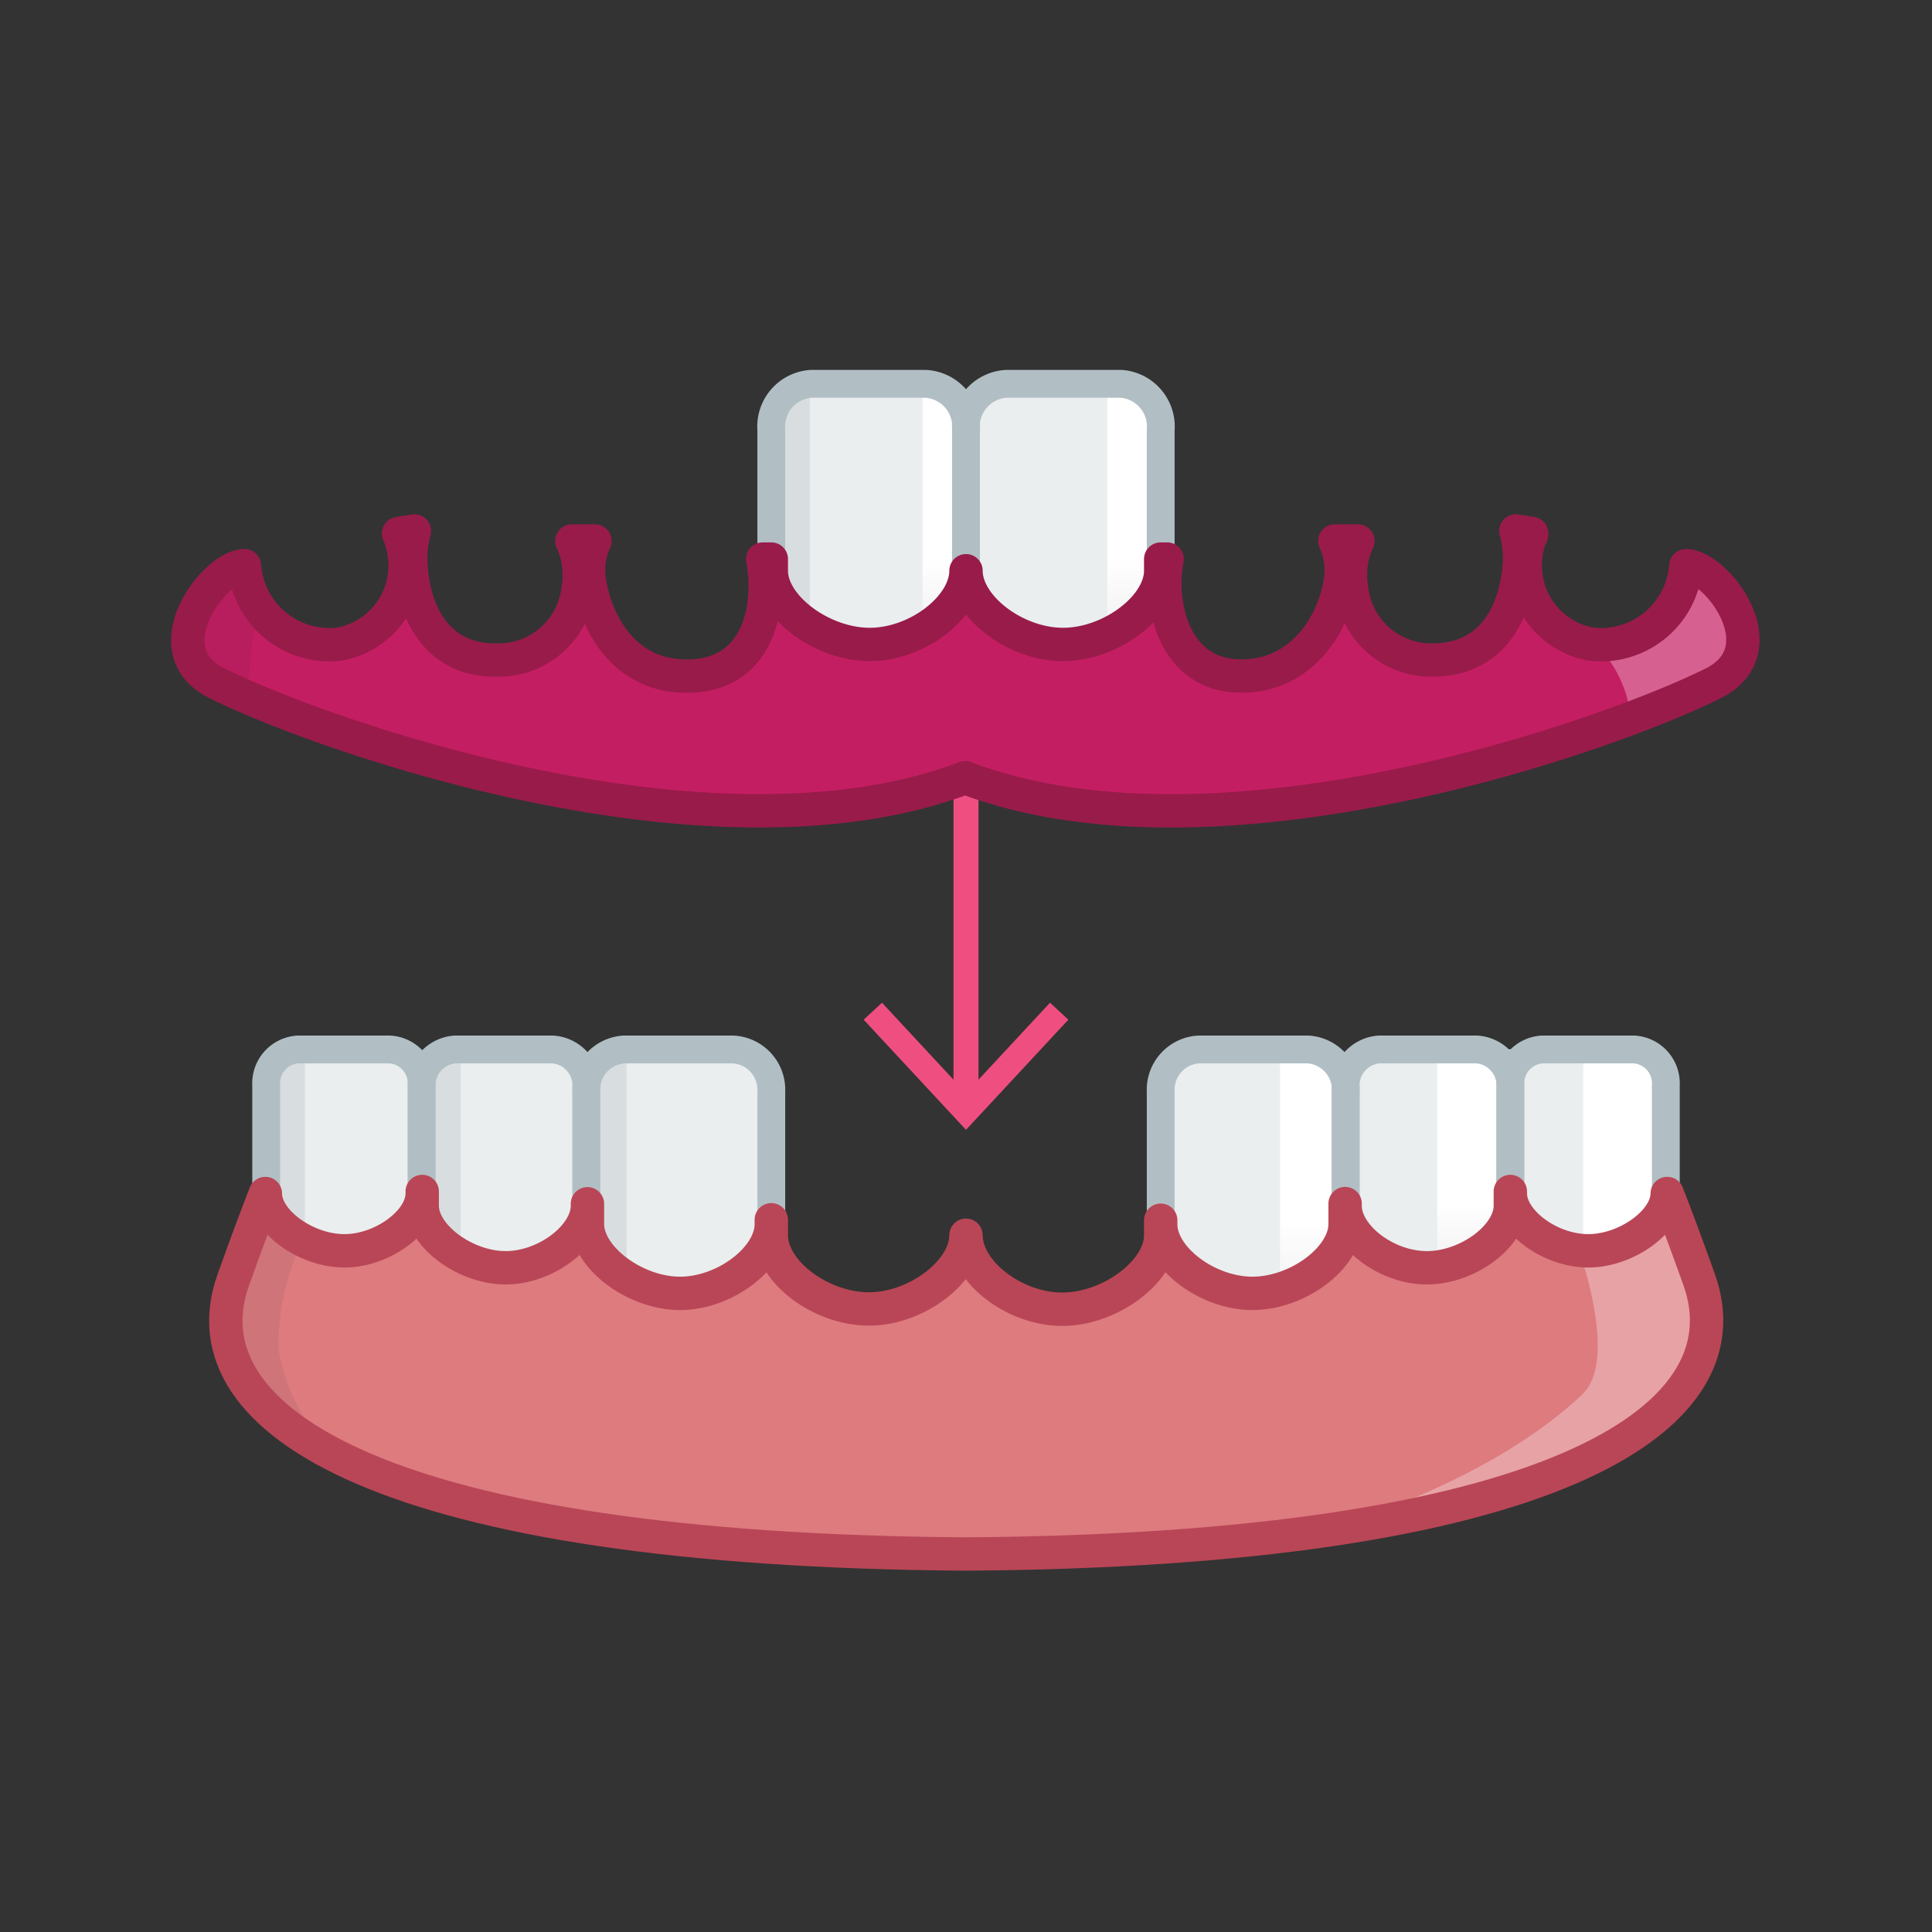 ﻿<svg id="D5226_-_mandibular_partial_denture_flexible_base" data-name="D5226 - mandibular partial denture, flexible base" xmlns="http://www.w3.org/2000/svg" xmlns:xlink="http://www.w3.org/1999/xlink" viewBox="0 0 69.46 69.46"><rect x="0" y="0" width="69.46" height="69.46" fill="#333333" stroke="none"/><defs><style>.cls-1{stroke:#dcddde;stroke-width:1.06px;fill:url(#New_Gradient_Swatch_2);}.cls-1,.cls-8{stroke-miterlimit:10;}.cls-2{fill:url(#New_Gradient_Swatch_2-2);}.cls-3{fill:#eaeeef;}.cls-4{fill:#d8dee0;}.cls-5{fill:url(#New_Gradient_Swatch_2-3);}.cls-6{fill:url(#New_Gradient_Swatch_2-4);}.cls-11,.cls-7{fill:#fff;}.cls-12,.cls-13,.cls-18,.cls-8{fill:none;}.cls-8{stroke:#b1bfc4;}.cls-9{fill:#dd7b7f;}.cls-10{fill:#181a1d;opacity:0.07;}.cls-11{opacity:0.3;}.cls-12{stroke:#b94656;}.cls-12,.cls-13,.cls-18{stroke-linecap:round;stroke-linejoin:round;}.cls-12,.cls-18{stroke-width:1.2px;}.cls-13{stroke:#ef4e81;stroke-width:0.9px;}.cls-14{fill:#ef4e81;}.cls-15{fill:url(#New_Gradient_Swatch_2-5);}.cls-16{fill:url(#New_Gradient_Swatch_2-6);}.cls-17{fill:#c41e62;}.cls-18{stroke:#991b4a;}</style><linearGradient id="New_Gradient_Swatch_2" x1="34.73" y1="45.42" x2="34.73" y2="62.25" gradientUnits="userSpaceOnUse"><stop offset="0" stop-color="#fff" /><stop offset="1" stop-color="#f2f2f2" /></linearGradient><linearGradient id="New_Gradient_Swatch_2-2" x1="36.03" y1="24.32" x2="36.03" y2="7.23" xlink:href="#New_Gradient_Swatch_2" /><linearGradient id="New_Gradient_Swatch_2-3" x1="54.35" y1="35.34" x2="54.35" y2="33.11" gradientTransform="matrix(1, 0, 0, -1, -1.27, 78.62)" xlink:href="#New_Gradient_Swatch_2" /><linearGradient id="New_Gradient_Swatch_2-4" x1="48.37" y1="34.67" x2="48.37" y2="32.17" gradientTransform="matrix(1, 0, 0, -1, -1.27, 78.62)" xlink:href="#New_Gradient_Swatch_2" /><linearGradient id="New_Gradient_Swatch_2-5" x1="41.85" y1="58.56" x2="41.85" y2="56.06" gradientTransform="matrix(1, 0, 0, -1, -1.27, 78.62)" xlink:href="#New_Gradient_Swatch_2" /><linearGradient id="New_Gradient_Swatch_2-6" x1="35.02" y1="58.56" x2="35.02" y2="56.06" gradientTransform="matrix(1, 0, 0, -1, -1.27, 78.62)" xlink:href="#New_Gradient_Swatch_2" /></defs><title>D5226_mandibular_partial_denture_flexible_base</title><path class="cls-3" d="M29,45.29V40.52A1.45,1.45,0,0,0,27.6,39H23.72a1.45,1.45,0,0,0-1.37,1.56v4.77c0,1.22,1.71,2.49,3.33,2.49S29,46.5,29,45.29Z" transform="translate(-1.27 -1.27)" /><path class="cls-3" d="M22.35,44.63V40.36A1.3,1.3,0,0,0,21.13,39H17.65a1.3,1.3,0,0,0-1.22,1.4v4.27c0,1.09,1.53,2.23,3,2.23S22.35,45.72,22.35,44.63Z" transform="translate(-1.27 -1.27)" /><path class="cls-3" d="M16.43,44.19V40.25A1.22,1.22,0,0,0,15.26,39H12a1.22,1.22,0,0,0-1.16,1.29v3.94c0,1,1.46,2.06,2.84,2.06S16.43,45.2,16.43,44.19Z" transform="translate(-1.27 -1.27)" /><path class="cls-3" d="M43,45.29V40.52A1.45,1.45,0,0,1,44.4,39h3.88a1.45,1.45,0,0,1,1.37,1.56v4.77c0,1.22-1.71,2.49-3.33,2.49S43,46.5,43,45.29Z" transform="translate(-1.27 -1.27)" /><path class="cls-3" d="M49.65,44.63V40.36A1.3,1.3,0,0,1,50.87,39h3.48a1.3,1.3,0,0,1,1.22,1.4v4.27c0,1.09-1.53,2.23-3,2.23S49.65,45.72,49.65,44.63Z" transform="translate(-1.27 -1.27)" /><path class="cls-3" d="M55.57,44.19V40.25A1.22,1.22,0,0,1,56.74,39H60a1.22,1.22,0,0,1,1.16,1.29v3.94c0,1-1.46,2.06-2.84,2.06S55.57,45.2,55.57,44.19Z" transform="translate(-1.27 -1.27)" /><polygon class="cls-4" points="10.96 37.62 10.96 44.57 10.47 44.34 9.86 43.09 9.86 38.54 10.47 37.91 10.96 37.62" /><polygon class="cls-4" points="16.56 37.62 16.56 44.57 16.07 44.34 15.46 43.09 15.46 38.54 16.07 37.91 16.56 37.62" /><polygon class="cls-4" points="22.53 37.62 22.53 45.9 22.04 45.67 21.42 44.42 21.42 38.54 22.04 37.91 22.53 37.62" /><polygon class="cls-5" points="51.67 45.76 51.67 37.84 54.46 37.72 54.49 43.66 53.06 45.16 51.67 45.76" /><polygon class="cls-6" points="46.02 46.73 46.02 37.72 48.14 37.72 48.17 44.76 46.74 46.25 46.02 46.73" /><path class="cls-7" d="M58.19,39.34v7.21a2.71,2.71,0,0,0,1.9-.57,2.51,2.51,0,0,0,1.28-1.86l-.23-4.78Z" transform="translate(-1.27 -1.27)" /><path class="cls-8" d="M29,45.29V40.52A1.45,1.45,0,0,0,27.6,39H23.72a1.45,1.45,0,0,0-1.37,1.56v4.77c0,1.22,1.71,2.49,3.33,2.49S29,46.5,29,45.29Z" transform="translate(-1.27 -1.27)" /><path class="cls-8" d="M22.35,44.63V40.36A1.3,1.3,0,0,0,21.13,39H17.65a1.3,1.3,0,0,0-1.22,1.4v4.27c0,1.09,1.53,2.23,3,2.23S22.35,45.72,22.35,44.63Z" transform="translate(-1.27 -1.27)" /><path class="cls-8" d="M16.43,44.19V40.25A1.22,1.22,0,0,0,15.26,39H12a1.22,1.22,0,0,0-1.16,1.29v3.94c0,1,1.46,2.06,2.84,2.06S16.43,45.2,16.43,44.19Z" transform="translate(-1.27 -1.27)" /><path class="cls-8" d="M43,45.29V40.52A1.45,1.45,0,0,1,44.4,39h3.88a1.45,1.45,0,0,1,1.37,1.56v4.77c0,1.22-1.71,2.49-3.33,2.49S43,46.5,43,45.29Z" transform="translate(-1.27 -1.27)" /><path class="cls-8" d="M49.65,44.63V40.36A1.3,1.3,0,0,1,50.87,39h3.48a1.3,1.3,0,0,1,1.22,1.4v4.27c0,1.09-1.53,2.23-3,2.23S49.65,45.72,49.65,44.63Z" transform="translate(-1.27 -1.27)" /><path class="cls-8" d="M55.57,44.19V40.25A1.22,1.22,0,0,1,56.74,39H60a1.22,1.22,0,0,1,1.16,1.29v3.94c0,1-1.46,2.06-2.84,2.06S55.57,45.2,55.57,44.19Z" transform="translate(-1.27 -1.27)" /><path class="cls-9" d="M62.36,47.28c-.49-1.37-.87-2.38-1.15-3.1h0c0,1-1.46,2.06-2.84,2.06s-2.8-1.06-2.8-2.06c0-.24,0,.15,0,.44,0,1.09-1.53,2.23-3,2.23s-2.94-1.14-2.94-2.23c0-.29,0,.29,0,.66,0,1.22-1.71,2.49-3.33,2.49S43,46.5,43,45.29c0-.37,0,0,0,.4,0,1.29-1.82,2.65-3.54,2.65S36,47,36,45.68c0,1.29-1.77,2.65-3.49,2.65S29,47,29,45.68c0-.42,0-.77,0-.4,0,1.22-1.67,2.49-3.28,2.49s-3.33-1.28-3.33-2.49c0-.37,0-.95,0-.66,0,1.09-1.49,2.23-2.94,2.23s-3-1.14-3-2.23c0-.29,0-.68,0-.44,0,1-1.42,2.06-2.8,2.06s-2.84-1.06-2.84-2.06h0c-.28.72-.66,1.72-1.15,3.1C7.82,52.39,15.21,57,36,57.14,56.79,57,64.18,52.39,62.36,47.28Z" transform="translate(-1.27 -1.27)" /><path class="cls-10" d="M12.09,46a8.61,8.61,0,0,0-.81,3.75,7,7,0,0,0,1.39,3.17l-2.6-1.85L9,48.3l1.73-3.81Z" transform="translate(-1.27 -1.27)" /><path class="cls-11" d="M61.38,44.13a7.65,7.65,0,0,1,1.38,5.5c-.5,3.13-4.12,4-6.5,4.88a59.36,59.36,0,0,1-7.37,1.75s5.71-1.51,9.26-4.85c1.37-1.29-.2-5.45-.2-5.45a1.94,1.94,0,0,0,2.22-.07A2.34,2.34,0,0,0,61.38,44.13Z" transform="translate(-1.27 -1.27)" /><path class="cls-12" d="M62.36,47.28c-.49-1.37-.87-2.38-1.15-3.1h0c0,1-1.46,2.06-2.84,2.06s-2.8-1.06-2.8-2.06c0-.24,0,.15,0,.44,0,1.09-1.53,2.23-3,2.23s-2.94-1.14-2.94-2.23c0-.29,0,.29,0,.66,0,1.22-1.71,2.49-3.33,2.49S43,46.5,43,45.29c0-.37,0,0,0,.4,0,1.29-1.82,2.65-3.54,2.65S36,47,36,45.68c0,1.29-1.77,2.65-3.49,2.65S29,47,29,45.68c0-.42,0-.77,0-.4,0,1.22-1.67,2.49-3.28,2.49s-3.33-1.28-3.33-2.49c0-.37,0-.95,0-.66,0,1.09-1.49,2.23-2.94,2.23s-3-1.14-3-2.23c0-.29,0-.68,0-.44,0,1-1.42,2.06-2.8,2.06s-2.84-1.06-2.84-2.06h0c-.28.72-.66,1.72-1.15,3.1C7.82,52.39,15.21,57,36,57.14,56.79,57,64.18,52.39,62.36,47.28Z" transform="translate(-1.27 -1.27)" /><line class="cls-13" x1="34.73" y1="25.66" x2="34.73" y2="39.64" /><polygon class="cls-14" points="31.05 36.66 31.71 36.05 34.73 39.3 37.75 36.05 38.41 36.66 34.73 40.62 31.05 36.66" /><path class="cls-3" d="M36,21.79V16.73a1.54,1.54,0,0,0-1.45-1.66H30.42A1.54,1.54,0,0,0,29,16.73v5.07c0,1.29,1.82,2.65,3.54,2.65S36,23.08,36,21.79Z" transform="translate(-1.27 -1.27)" /><path class="cls-3" d="M36,21.79V16.73a1.54,1.54,0,0,1,1.45-1.66h4.13A1.54,1.54,0,0,1,43,16.73v5.07c0,1.29-1.82,2.65-3.54,2.65S36,23.08,36,21.79Z" transform="translate(-1.27 -1.27)" /><polygon class="cls-4" points="29.12 13.73 29.12 22.01 28.63 21.78 28.02 20.53 28.02 14.65 28.63 14.02 29.12 13.73" /><polygon class="cls-15" points="39.81 22.84 39.81 13.83 41.32 13.83 41.35 20.86 40.71 22.09 39.81 22.84" /><polygon class="cls-16" points="33.17 22.84 33.17 13.83 34.31 13.83 34.34 20.86 33.7 22.09 33.17 22.84" /><path class="cls-8" d="M36,21.79V16.73a1.54,1.54,0,0,0-1.45-1.66H30.42A1.54,1.54,0,0,0,29,16.73v5.07c0,1.29,1.82,2.65,3.54,2.65S36,23.08,36,21.79Z" transform="translate(-1.27 -1.27)" /><path class="cls-8" d="M36,21.79V16.73a1.54,1.54,0,0,1,1.45-1.66h4.13A1.54,1.54,0,0,1,43,16.73v5.07c0,1.29-1.82,2.65-3.54,2.65S36,23.08,36,21.79Z" transform="translate(-1.27 -1.27)" /><path class="cls-17" d="M36,21.79c0,1.29,1.77,2.65,3.49,2.65S43,23.08,43,21.79c0-.22,0-.33,0-.42h.23c-.32,1.69.28,4,2.36,4.19s3.51-1.4,3.86-3.33a2.54,2.54,0,0,0-.19-1.51l.83,0a2.9,2.9,0,0,0-.22,1.74A2.87,2.87,0,0,0,52.77,25c2.09,0,3-1.62,3.13-3.49a3.73,3.73,0,0,0-.13-1.15l.57.09c0,.08-.06.14-.08.22a2.87,2.87,0,0,0,2.23,3.76,3.06,3.06,0,0,0,3.39-2.82c1.11,0,3.39,3,1,4.22-3.79,1.9-17.83,6.85-26.91,3.4-9.08,3.45-23.12-1.51-26.91-3.4-2.37-1.18-.09-4.22,1-4.22a3.06,3.06,0,0,0,3.39,2.82,2.87,2.87,0,0,0,2.23-3.76c0-.08-.05-.15-.08-.22l.57-.09a3.73,3.73,0,0,0-.13,1.15c.09,1.87,1,3.54,3.13,3.49a2.87,2.87,0,0,0,2.88-2.54,2.9,2.9,0,0,0-.22-1.74l.83,0a2.54,2.54,0,0,0-.19,1.51c.35,1.93,1.64,3.54,3.86,3.33s2.68-2.5,2.36-4.19H29c0,.09,0,.2,0,.42,0,1.29,1.82,2.65,3.54,2.65S36,23.08,36,21.79Z" transform="translate(-1.27 -1.27)" /><path class="cls-11" d="M62.37,21.66s.13.13,1.17,1.43c1.22,1.53.45,2.48-.84,3-2.37.9-2.77,1-2.84.68a4.3,4.3,0,0,0-1.53-2.61s2,.33,2.8-.91A6.71,6.71,0,0,1,62.37,21.66Z" transform="translate(-1.27 -1.27)" /><path class="cls-10" d="M10.8,23a5,5,0,0,0-.54,2.23c-.15,1.68-1.6.25-1.6.25l-.65-1,1-1.68,1.06-1.12Z" transform="translate(-1.27 -1.27)" /><path class="cls-18" d="M36,21.79c0,1.29,1.77,2.65,3.49,2.65S43,23.08,43,21.79c0-.22,0-.33,0-.42h.23c-.32,1.69.28,4,2.36,4.19s3.51-1.4,3.86-3.33a2.54,2.54,0,0,0-.19-1.51l.83,0a2.9,2.9,0,0,0-.22,1.74A2.87,2.87,0,0,0,52.77,25c2.09,0,3-1.62,3.13-3.49a3.73,3.73,0,0,0-.13-1.15l.57.09c0,.08-.06.14-.08.22a2.87,2.87,0,0,0,2.23,3.76,3.06,3.06,0,0,0,3.39-2.82c1.11,0,3.39,3,1,4.22-3.79,1.9-17.83,6.85-26.91,3.4-9.08,3.45-23.12-1.51-26.91-3.4-2.37-1.18-.09-4.22,1-4.22a3.06,3.06,0,0,0,3.39,2.82,2.87,2.87,0,0,0,2.23-3.76c0-.08-.05-.15-.08-.22l.57-.09a3.73,3.73,0,0,0-.13,1.15c.09,1.87,1,3.54,3.13,3.49a2.87,2.87,0,0,0,2.88-2.54,2.9,2.9,0,0,0-.22-1.74l.83,0a2.54,2.54,0,0,0-.19,1.51c.35,1.93,1.64,3.54,3.86,3.33s2.68-2.5,2.36-4.19H29c0,.09,0,.2,0,.42,0,1.29,1.82,2.65,3.54,2.65S36,23.08,36,21.79Z" transform="translate(-1.27 -1.27)" /></svg>